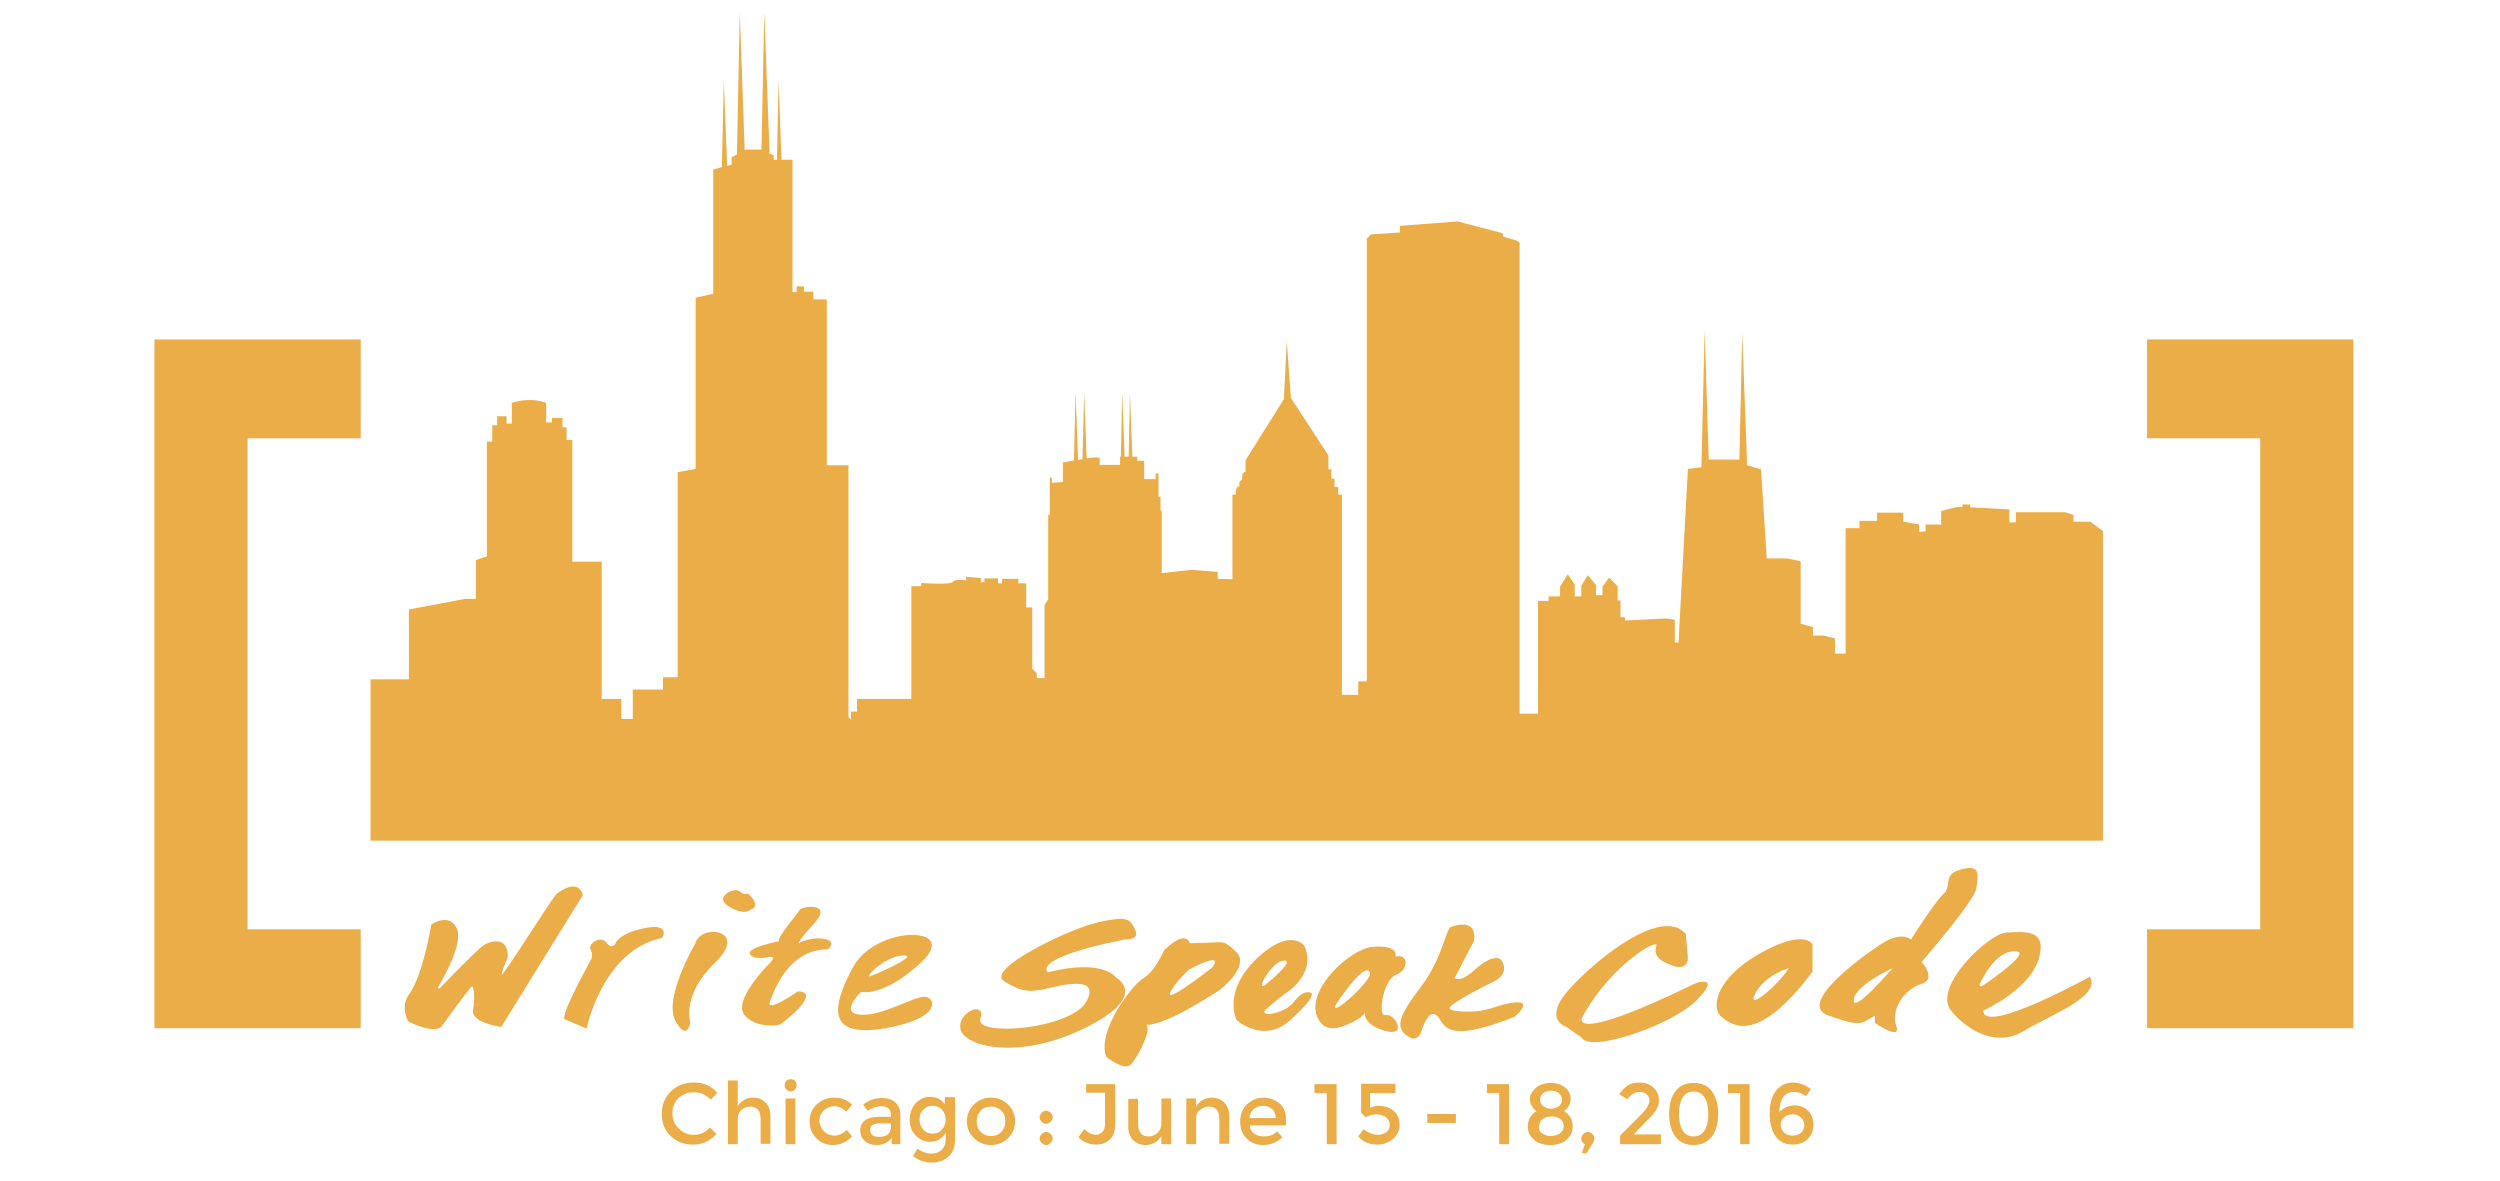 <?xml version="1.0" encoding="utf-8"?>
<!-- Generator: Adobe Illustrator 18.1.1, SVG Export Plug-In . SVG Version: 6.00 Build 0)  -->
<svg version="1.1" id="Layer_1" xmlns="http://www.w3.org/2000/svg" xmlns:xlink="http://www.w3.org/1999/xlink" x="0px" y="0px"
	 viewBox="0 0 612 289" enable-background="new 0 0 612 289" xml:space="preserve">
<g>
	<path fill="#EAAD47" d="M511.7,127.7h-4.1v-1.6l-2-0.7h-12.1v2.5h-1.6v-3.2l-9.6-0.5v-0.7h-1.9v0.6h-1.3l-3.9,1v3.3h-3.8v1.7
		l-1.6,0.1v-1.8l-3.9-0.7v-2.2h-6.4v2h-4.3v1.8h-3.4V160h-2.6v-3.7l-2.7-0.7h-2.7v-2.1l-3-0.8v-15.3l-3.4-0.7h-4.9l-1.4-21.8l-3.4-1
		l-1.2-32.3l-0.7,30.9h-7.5l-1-31.7l-0.8,33.6l-3.3,0.4l-2.3,42.5H410v-5.6l-2.2-0.3l-10,0.5v-0.8h-1.1v-4.1h-0.7v-3.5l-2.1-2.1
		l-1.6,2.2v2.1h-1.6v-2.5l-2-2.4l-1.6,2.6v2.6h-1.6v-2.9l-1.7-2.5l-1.9,3v2.4h-2.8v1.1h-2.6v13.5l0,14.1l-4.5,0V59.4l-0.7-0.5
		l-3.4-1v-0.8l-11.1-2.9l-14.1,1.1v1.6l-7.1,0.5l-1,1v108.4h-2.1v3.3h-4v-49h-0.9v-1.9h-0.9v-2h-0.8v-2.3h-0.7v-3.4L316,97.4l-1-14
		l-0.7,14.3l-9.4,15v2.8h-0.2l-0.6,0.6v1.2l-0.2,0.2l-0.5,0.5v1.1H303l-0.5,0.9v1.1h-0.8v20.7l-3.6-0.1v-1.7l-6.4-0.5l-7.3,0.8
		v-15.3h-0.3v-3.4h-0.5v-5.7h-0.7v1.4h-2.8v-4.5h-1.7v-1h-1.2l-0.6-15.8l-0.3,15.8h-1l-0.6-15.8l-0.3,15.8h-0.2v2h-5V112h-1.8
		l-1.4,0.2l-0.6-16.4l-0.4,16.6l-1.1,0.2l-0.6-16.8l-0.4,16.9l-2.7,0.5v4.8l-2.7,0.2v-1.3H257v9.1h-0.4v20.7l-0.9,1.4v17.9h-1.9
		v-1.2l-1.1-1.1v-15h-1.5v-5.9h-1.9v-1.1h-4v1.1h-1v-1.2H241v0.9l-0.9,0.1v-1.1l-3.6-0.3v0.9c0,0-2.3-0.5-3.2,0.3
		c-0.9,0.9-7.8,0.3-7.8,0.3v0.8h-2.4v27.6h-13.3v3.1h-1.5v2l-0.6-0.6v-9.8v-51.9h-5.3V73.3h-3.3v-1.9h-2.3v-1.3h-1.8v1.4h-1V39.1
		h-2.7l-0.7-19.6l-0.4,19.6h-0.8V38l-1-0.4l-1.3-34.7l-0.7,33.8l-0.3-0.1h-3.4l-0.4,0.2l-1.2-33.9l-0.7,34.9l-1.3,0.7v1.8l-1.1,0.3
		l-0.8-21l-0.5,21.3l-2.1,0.6v30.4l-4.3,1v41.9l-4.4,0.8v50.2h-3.6v3h-7.4v7.2h-2.8v-4.9h-4.8v-33.6h-7.2v-29.8h-1.4v-3.1h-1v-2.3
		h-2.6v1.1h-1.4v-4.8c-4.3-1.5-8.4,0-8.4,0v5.1h-1.3v-1.8h-2.3v2.2h-1.2v4h-1.3v28.1l-2.7,0.9v9.5h-2.6l-13.8,2.6v17.1h-9.4v39.5
		h226.4h197.7v-37.3v-38.5L511.7,127.7z"/>
</g>
<g>
	<path fill="#EAAD47" d="M525.6,227.5h27.7V107.3h-27.7V83.1h50.5v168.6h-50.5V227.5z"/>
</g>
<g>
	<path fill="#EAAD47" d="M88.3,107.3H60.6v120.2h27.7v24.2H37.8V83.1h50.5V107.3z"/>
</g>
<g>
	<path fill="#EAAD47" d="M421.5,249c-2.7-2-1.8-9.3,9.3-15.6c11.1-6.2,12.9-2.2,12.9-2.2v6.7C430.1,255.9,424.1,251,421.5,249z
		 M437.9,237c0,0-5.8,1.6-8.2,6.2C427.3,247.9,435.3,241.2,437.9,237z"/>
	<path fill="#EAAD47" d="M413.2,234.6c0,0,0.1,3.1-3.7,1.8c-3.8-1.3-4.7-2.9-4-4.9c0.7-2-11.3,4.7-18.2,17.6c0,0-3.6,6.9,28-8.5
		c0,0,6.2-1.9,0,4.3c-6.2,6.2-26.2,12.9-28.1,9.1l-3.9-2.7c0,0-4.2-1.2-1.3-6.3c2.9-5.1,24-24.5,30.7-16.3L413.2,234.6z"/>
	<path fill="#EAAD47" d="M470.3,240.9c-4.1,1.2-7.5,6.3-6.1,10.2c1.4,3.9-5.2-0.7-5.2-0.7v-1.8c-3.6,2.2-3.7,2.7-11.4,0
		s7.3-13.8,12.6-17.3c5.3-3.6,7.6-1.3,7.6-1.3s5.8-9.2,8-11.2c2.2-2-0.5-4.7,4.4-6c4.9-1.3,4,1.7,3.6,4.7s-13.4,18-13.4,18
		S474.3,239.7,470.3,240.9z M463.3,237c0,0-9.4,4.3-9.5,7.8S463.3,237,463.3,237z"/>
	<path fill="#EAAD47" d="M511.6,239.1c2.9,4.9-10.2,9.6-16.2,13.3s-13.1,0.7-17.8-5c-4.6-5.8,9.3-18.9,13.5-19.1
		c4.2-0.2,10.2-1.1,8,6.4c-2.2,7.6-13.6,12.7-13.6,12.7C485.6,253.5,511.6,239.1,511.6,239.1z M484.6,241c0,0,0,0.8,0.8,0.3
		c3.3-2.3,11.5-8.1,8.2-8.4C488.3,232.3,484.6,241,484.6,241z"/>
</g>
<g>
	<path fill="#EAAD47" d="M275.3,230c0,0,3.9,0.2,2.6-2.4c-1.3-2.6-1.7-3.4-8.8-1.9c-7.1,1.5-28,11.6-23.3,14.5c4.7,3,6.8,2.4,9,2.1
		c2.1-0.2,14.8-4.5,11.3,2.6c-3.4,7.1-27.6,9-26.1,4.5c1.5-4.5-5.6-1.8-4.9,2.4c0.6,4.2,13.7,8,30.2,0c16.5-8,7.9-12.5,7.9-12.5
		s-3-4.7-16.6-1.3C256.6,238.2,251.6,234.7,275.3,230z"/>
	<path fill="#EAAD47" d="M296.7,236.9c0,0-11,8.6-10.3,6.3c0.6-2,4.6-5.8,4.6-5.8C300.4,232.4,296.7,236.9,296.7,236.9z
		 M291.3,230.9c0,0-0.9-3.6-6.3,1.7c0,0-2.4,5.4-5,6.8c-2.6,1.4-11.6,12.9-9.2,19.3c0,0,4.4,3.6,6,1.9c1.7-1.7,4.9-8.1,4-9.4
		c-0.9-1.3,0.3,2.6,18-9c0,0,7.4-5.8,3.8-9.2S300,230.9,291.3,230.9z"/>
	<path fill="#EAAD47" d="M341.8,238.6c-3.2,1.1-4.7,10.5-2.6,9.9s5.6,5.3,0,3.9c-5.6-1.5-5.1-4.5-5.1-4.5s-0.4,1.3-4.5,3
		c-5,2.2-6.6-0.5-7.3-2.4c-2.2-6.7,8.4-16.2,13.6-16.7c6.8-0.6,5.7,2.4,5.7,2.4C344.8,233.3,345,237.4,341.8,238.6z M335.4,238.2
		c0,0-0.4-3.7-7.5,6.4C323.2,251.2,335.6,240.7,335.4,238.2z"/>
	<path fill="#EAAD47" d="M356.1,239.4l4.7-9c0,0,1.4-5.9-5.6-3.5c-1.2,0.4-2.1,7.7-7.3,14.6s-7.2,10.4-2.3,12.7c0,0,1.7,0.4,2.3-1.6
		s2.1-5.7,3.9-3.9c1.9,1.7,1.2,7.3,19,0.2c0,0,4.7-4,0-3.5c-4.7,0.5-6.4,2.6-13,2.2c-4.6-0.3-3.1-1.2,0-3.1c3.1-1.9,8-4.3,8-4.3
		s4-1.7,1.7-5.2c0,0-1.5-2.1-6.6,2.5C357.3,240.8,356.1,239.4,356.1,239.4z"/>
	<path fill="#EAAD47" d="M310.2,246.8c-2.9,2.4,4.1,1.7,6.6-1.6c2.5-3.3,4.2-2.1,4.2-2.1s1.5,0.6-5.1,6.6c-6.6,6-13.2,0-13.2,0
		s-3.5-6.8,4.8-14.9c8.3-8,11.8-3.3,11.8-3.3c3.2,7.1-4.8,11.8-4.8,11.8S313,244.4,310.2,246.8z M309.5,241.3c0,0,8.5-6.8,4.4-6.1
		C311.3,235.7,307.5,242.2,309.5,241.3"/>
</g>
<g>
	<path fill="#EAAD47" d="M105.6,226.3c0,0,4.6-3.1,6.3,1.2c1.3,3.2-2.5,10.5-4.6,14.1c-0.2,0.3,0.2,0.6,0.4,0.3
		c3-3.2,9.2-9.5,10.7-10.5c2-1.3,6.1-2,5.9,2.9c0,0-1.5,3.5-1.5,4.3c0,1,11.9-18.1,13.4-19.7c0,0,5.1-4.4,6.5,0.2
		c0,0-13.4,21.6-20,32.3c0,0-7.5-1-6.9-4.2c0.6-3.2,0.1-5.8-0.2-5.8c-0.4,0-7.3,9.6-7.3,9.6s-0.9,2.6-8.3-0.9c0,0-2.2-3.5,0.2-6.8
		C102.5,240.3,104.5,232.6,105.6,226.3z"/>
	<path fill="#EAAD47" d="M138.2,249.5l5.4,2.3c0,0,3.9-19.2,18.5-22.2c0,0,2.3-3.7-4.3-2.4c-6.7,1.4-7.2,3.9-7.2,3.9
		s-0.9,1.4-2.2-0.4c-1.3-1.8-4.6,0.3-3.8,1.8c0,0,0.6,1.1,0.2,2.1S137.3,248.1,138.2,249.5z"/>
	<path fill="#EAAD47" d="M190.7,230.4c0,0-8.1,1.6-7.1,3.2s5,0.6,5,0.6s1.5-0.1-0.1,1.5s-8.9,9.4-6.3,12.7s8,2.7,8.7,2.4
		s10.6-8,4.4-8.1c0,0-8,5.6-6.8,2.4c1.2-3.1,4.7-12.7,14.2-12.7c0,0,3.1-2.7-2.9-2.7c0,0-3.9,0.5-4,1.2c0,0-1.6,0.7,3.4-4.7
		c5-5.4-2.8-4.4-3.4-3.5C195.3,223.7,190.2,229.4,190.7,230.4z"/>
	<path fill="#EAAD47" d="M210.7,248.4c5.5,0.3,12.8-4.4,15.6-4.4c2.8,0.1,4.4,5.3-9.5,7.7c-14,2.4-13.6-4.5-8-14.9
		c5.6-10.4,26.3-10.3,16.9-1.4c-9.4,8.9-14.9,7.4-14.9,7.4S205.2,248.1,210.7,248.4z M213.3,238.9c0,0,12.5-5.2,7.7-5
		C216.2,234.2,211,239.9,213.3,238.9z"/>
	<path fill="#EAAD47" d="M169,250.3c0,0-2.3-6.6,6.1-14.7c8.4-8.1-3.7-9.6-4.9-4.6c0,0-7.8,13.3-4.9,18.8
		C168.2,255.2,169,250.3,169,250.3z"/>
	<path fill="#EAAD47" d="M183.7,222.7c0,0,3-0.6-0.6-4c0,0-0.9,0.6-2-0.5c-1.2-1.1-6.6,1.3-2.7,3.7
		C182.4,224.3,183.7,222.7,183.7,222.7z"/>
</g>
<g>
	<path fill="#EAAD47" d="M169.7,277.8c0.9,0,1.6-0.1,2.2-0.4c0.6-0.3,1.3-0.7,1.9-1.4l1.6,1.6c-1.6,1.7-3.4,2.6-5.7,2.6
		c-2.2,0-4.1-0.7-5.5-2.1c-1.5-1.4-2.2-3.2-2.2-5.4s0.7-4,2.2-5.5c1.5-1.5,3.4-2.2,5.7-2.2c2.3,0,4.2,0.8,5.7,2.5l-1.6,1.7
		c-0.7-0.7-1.4-1.1-2-1.4c-0.6-0.3-1.4-0.4-2.2-0.4c-1.5,0-2.7,0.5-3.7,1.4c-1,1-1.5,2.2-1.5,3.7s0.5,2.7,1.5,3.7
		C167.2,277.3,168.4,277.8,169.7,277.8z"/>
	<path fill="#EAAD47" d="M180.6,274v6.1h-2.4v-15.6h2.4v6.4c0.3-0.7,0.8-1.2,1.5-1.6c0.7-0.4,1.4-0.6,2.2-0.6c1.3,0,2.3,0.4,3.1,1.2
		c0.8,0.8,1.2,1.9,1.2,3.3v6.8h-2.4V274c0-2.1-0.9-3.1-2.6-3.1c-0.8,0-1.5,0.3-2.1,0.8C180.9,272.2,180.6,273,180.6,274z"/>
	<path fill="#EAAD47" d="M192.5,266.7c-0.3-0.3-0.4-0.7-0.4-1.1c0-0.4,0.1-0.7,0.4-1c0.3-0.3,0.6-0.4,1.1-0.4c0.4,0,0.8,0.1,1,0.4
		c0.3,0.3,0.4,0.6,0.4,1c0,0.4-0.1,0.8-0.4,1.1c-0.3,0.3-0.6,0.5-1,0.5S192.8,267,192.5,266.7z M194.7,280.1h-2.4v-11.2h2.4V280.1z"
		/>
	<path fill="#EAAD47" d="M208.6,278.2c-1.4,1.4-2.9,2.1-4.7,2.1c-1.6,0-2.9-0.5-4-1.6c-1.1-1.1-1.7-2.4-1.7-4.2
		c0-1.7,0.6-3.1,1.8-4.2c1.2-1.1,2.6-1.6,4.3-1.6c1.7,0,3.1,0.6,4.3,1.7l-1.4,1.7c-1-0.8-1.9-1.3-2.9-1.3c-1,0-1.8,0.3-2.6,1
		c-0.7,0.7-1.1,1.5-1.1,2.5c0,1,0.4,1.9,1.1,2.6c0.7,0.7,1.6,1.1,2.6,1.1c1.1,0,2-0.5,3-1.4L208.6,278.2z"/>
	<path fill="#EAAD47" d="M220.4,280.1h-2.1v-1.5c-0.9,1.1-2.2,1.7-3.7,1.7c-1.2,0-2.1-0.3-2.9-1c-0.8-0.7-1.1-1.5-1.1-2.6
		c0-1.1,0.4-1.9,1.2-2.5c0.8-0.5,1.9-0.8,3.3-0.8h3v-0.4c0-1.5-0.8-2.2-2.5-2.2c-1,0-2.1,0.4-3.2,1.1l-1.1-1.5
		c1.4-1.1,2.9-1.6,4.6-1.6c1.3,0,2.4,0.3,3.2,1c0.8,0.7,1.3,1.7,1.3,3.1V280.1z M218.1,275.9V275h-2.6c-1.7,0-2.5,0.5-2.5,1.6
		c0,0.5,0.2,1,0.6,1.3c0.4,0.3,1,0.4,1.8,0.4c0.7,0,1.4-0.2,2-0.6C217.8,277.2,218.1,276.6,218.1,275.9z"/>
	<path fill="#EAAD47" d="M233.8,268.9v9.8c0,2-0.5,3.5-1.6,4.4c-1.1,1-2.4,1.5-4.1,1.5c-1.7,0-3.2-0.5-4.6-1.6l1.1-1.8
		c1.1,0.8,2.2,1.2,3.3,1.2c1.1,0,2-0.3,2.6-0.9c0.7-0.6,1-1.5,1-2.8v-1.4c-0.4,0.7-0.9,1.2-1.5,1.6c-0.7,0.4-1.4,0.6-2.2,0.6
		c-1.5,0-2.7-0.5-3.7-1.6c-1-1-1.4-2.3-1.4-3.9c0-1.5,0.5-2.8,1.4-3.9c1-1,2.2-1.6,3.6-1.6c1.5,0,2.7,0.6,3.6,1.8v-1.7H233.8z
		 M225.1,274.1c0,0.9,0.3,1.7,0.9,2.4c0.6,0.7,1.3,1,2.3,1c1,0,1.7-0.3,2.3-1c0.6-0.6,0.9-1.4,0.9-2.4c0-1-0.3-1.8-0.9-2.4
		c-0.6-0.7-1.4-1-2.3-1c-1,0-1.7,0.3-2.3,1C225.3,272.3,225.1,273.2,225.1,274.1z"/>
	<path fill="#EAAD47" d="M246.8,278.6c-1.1,1.1-2.5,1.7-4.2,1.7c-1.7,0-3.1-0.6-4.2-1.7c-1.1-1.1-1.7-2.5-1.7-4.1
		c0-1.6,0.6-3,1.7-4.1c1.1-1.1,2.5-1.7,4.2-1.7c1.7,0,3.1,0.6,4.2,1.7c1.1,1.1,1.7,2.5,1.7,4.1C248.5,276.1,247.9,277.5,246.8,278.6
		z M240.1,277.1c0.7,0.7,1.5,1,2.5,1c1,0,1.9-0.3,2.5-1c0.7-0.7,1-1.6,1-2.6c0-1.1-0.3-2-1-2.6c-0.7-0.7-1.5-1-2.5-1
		c-1,0-1.9,0.3-2.5,1c-0.7,0.7-1,1.6-1,2.6C239.1,275.6,239.4,276.5,240.1,277.1z"/>
	<path fill="#EAAD47" d="M255,274.6c-0.3-0.3-0.5-0.7-0.5-1.1c0-0.4,0.2-0.8,0.5-1.1c0.3-0.3,0.7-0.5,1.1-0.5c0.4,0,0.8,0.2,1.1,0.5
		c0.3,0.3,0.5,0.7,0.5,1.1c0,0.4-0.2,0.8-0.5,1.1c-0.3,0.3-0.7,0.5-1.1,0.5C255.7,275.1,255.3,275,255,274.6z M255,279.8
		c-0.3-0.3-0.5-0.7-0.5-1.1s0.2-0.8,0.5-1.1c0.3-0.3,0.7-0.5,1.1-0.5c0.4,0,0.8,0.2,1.1,0.5c0.3,0.3,0.5,0.7,0.5,1.1
		s-0.2,0.8-0.5,1.1c-0.3,0.3-0.7,0.5-1.1,0.5C255.7,280.3,255.3,280.1,255,279.8z"/>
	<path fill="#EAAD47" d="M265.9,267.6v-2.2h7.1v9.7c0,1.7-0.4,3-1.3,3.8c-0.9,0.9-2,1.3-3.3,1.3c-1.7,0-3.2-0.6-4.4-1.8l1.4-2
		c1,0.9,1.9,1.4,2.8,1.4c0.6,0,1.2-0.2,1.6-0.7c0.5-0.4,0.7-1.1,0.7-2v-7.6H265.9z"/>
	<path fill="#EAAD47" d="M284.3,275v-6.1h2.4v11.2h-2.4v-2c-0.4,0.7-0.9,1.2-1.6,1.6c-0.7,0.4-1.4,0.6-2.2,0.6
		c-1.3,0-2.3-0.4-3.1-1.2c-0.8-0.8-1.2-1.9-1.2-3.3v-6.8h2.4v6.1c0,2.1,0.9,3.1,2.6,3.1c0.8,0,1.5-0.3,2.1-0.8
		C284,276.8,284.3,276,284.3,275z"/>
	<path fill="#EAAD47" d="M292.8,274v6.1h-2.4v-11.2h2.4v2c0.4-0.7,0.9-1.2,1.6-1.6c0.7-0.4,1.4-0.6,2.2-0.6c1.3,0,2.3,0.4,3.1,1.2
		c0.8,0.8,1.2,1.9,1.2,3.3v6.8h-2.4V274c0-2.1-0.9-3.1-2.6-3.1c-0.8,0-1.5,0.3-2.1,0.8C293.1,272.2,292.8,273,292.8,274z"/>
	<path fill="#EAAD47" d="M314.7,275.5h-8.8c0.1,0.8,0.4,1.5,1.1,2c0.7,0.5,1.5,0.7,2.4,0.7c1.4,0,2.5-0.4,3.2-1.3l1.3,1.5
		c-1.2,1.2-2.8,1.9-4.7,1.9c-1.6,0-2.9-0.5-4-1.6c-1.1-1-1.6-2.4-1.6-4.2c0-1.8,0.6-3.2,1.7-4.2c1.1-1,2.4-1.6,4-1.6
		c1.5,0,2.8,0.5,3.9,1.4s1.6,2.2,1.6,3.8V275.5z M305.9,273.7h6.4c0-0.9-0.3-1.7-0.9-2.2c-0.6-0.5-1.3-0.8-2.2-0.8
		c-0.9,0-1.6,0.3-2.3,0.8C306.3,272.1,305.9,272.8,305.9,273.7z"/>
	<path fill="#EAAD47" d="M321.9,265.4h5.3v14.7h-2.4v-12.5h-3V265.4z"/>
	<path fill="#EAAD47" d="M341.6,265.4v2.2h-6.2v3.6c0.6-0.3,1.3-0.5,2.1-0.5c1.4,0,2.6,0.4,3.6,1.2c1,0.8,1.5,1.9,1.5,3.4
		c0,1.4-0.5,2.6-1.6,3.5s-2.3,1.4-3.8,1.4c-2,0-3.6-0.7-4.7-2l1.3-1.8c0.1,0.1,0.3,0.2,0.5,0.4c0.2,0.2,0.6,0.4,1.2,0.6
		c0.6,0.3,1.2,0.4,1.9,0.4c0.7,0,1.3-0.2,1.9-0.6c0.6-0.4,0.9-1,0.9-1.8c0-0.8-0.3-1.4-0.9-1.9c-0.6-0.4-1.4-0.7-2.3-0.7
		c-0.9,0-1.8,0.2-2.7,0.7l-1.1-1.1v-7.1H341.6z"/>
	<path fill="#EAAD47" d="M349.4,274.9v-2.2h7v2.2H349.4z"/>
	<path fill="#EAAD47" d="M364.1,265.4h5.3v14.7h-2.4v-12.5h-3V265.4z"/>
	<path fill="#EAAD47" d="M376.1,266.2c0.9-0.7,2.1-1.1,3.5-1.1c1.4,0,2.6,0.4,3.5,1.1c0.9,0.7,1.4,1.7,1.4,2.8s-0.5,2.1-1.6,3
		c1.4,0.9,2.1,2.2,2.1,3.8c0,1.3-0.5,2.3-1.5,3.2c-1,0.9-2.3,1.3-4,1.3c-1.6,0-3-0.4-4-1.3c-1-0.9-1.5-1.9-1.5-3.2
		c0-1.6,0.7-2.9,2.1-3.8c-1.1-0.9-1.6-1.9-1.6-3S375.2,267,376.1,266.2z M377.6,277.5c0.6,0.4,1.3,0.6,2.1,0.6
		c0.7,0,1.4-0.2,2.1-0.6c0.6-0.4,1-1,1-1.8c0-0.8-0.3-1.4-0.9-1.8s-1.3-0.6-2.1-0.6c-0.8,0-1.5,0.2-2.1,0.6s-0.9,1-0.9,1.8
		C376.6,276.5,377,277.1,377.6,277.5z M377.8,270.8c0.5,0.4,1.1,0.6,1.9,0.6c0.7,0,1.3-0.2,1.9-0.6c0.5-0.4,0.8-1,0.8-1.6
		c0-0.6-0.3-1.1-0.8-1.6c-0.5-0.4-1.1-0.6-1.9-0.6c-0.7,0-1.3,0.2-1.9,0.6c-0.5,0.4-0.8,0.9-0.8,1.6
		C377,269.9,377.3,270.4,377.8,270.8z"/>
	<path fill="#EAAD47" d="M387.2,282.3l0.8-2.2c-0.6-0.3-0.9-0.7-0.9-1.4c0-0.4,0.2-0.8,0.5-1.1c0.3-0.3,0.7-0.5,1.1-0.5
		s0.8,0.2,1.1,0.5c0.3,0.3,0.5,0.7,0.5,1.1s-0.2,0.9-0.6,1.5l-1.3,2.1H387.2z"/>
	<path fill="#EAAD47" d="M403.2,271.1c0.4-0.6,0.6-1.2,0.6-1.7s-0.2-1.1-0.7-1.5c-0.4-0.4-1-0.6-1.7-0.6c-1.2,0-2.2,0.6-3,1.8
		l-2-1.2c0.6-1,1.4-1.7,2.1-2.2c0.8-0.5,1.8-0.7,3-0.7s2.3,0.4,3.2,1.2c0.9,0.8,1.4,1.8,1.4,3.2c0,0.8-0.2,1.5-0.6,2.2
		c-0.4,0.7-1.1,1.6-2.2,2.6l-3.4,3.5h6.7v2.4h-10V278l4.5-4.5C402.1,272.5,402.8,271.7,403.2,271.1z"/>
	<path fill="#EAAD47" d="M410.1,278.2c-1-1.4-1.5-3.2-1.5-5.5c0-2.3,0.5-4.2,1.5-5.5c1-1.4,2.5-2.1,4.5-2.1s3.5,0.7,4.5,2.1
		s1.5,3.2,1.5,5.5c0,2.3-0.5,4.2-1.5,5.5s-2.5,2.1-4.5,2.1S411.1,279.6,410.1,278.2z M411.9,268.7c-0.6,1-0.9,2.3-0.9,4
		c0,1.6,0.3,3,0.9,4c0.6,1,1.5,1.5,2.7,1.5s2.1-0.5,2.7-1.5c0.6-1,0.9-2.3,0.9-4s-0.3-3-0.9-4c-0.6-1-1.5-1.5-2.7-1.5
		S412.5,267.7,411.9,268.7z"/>
	<path fill="#EAAD47" d="M423,265.4h5.3v14.7H426v-12.5h-3V265.4z"/>
	<path fill="#EAAD47" d="M443.3,266.6l-1.2,1.8c-0.3-0.3-0.8-0.5-1.3-0.8c-0.5-0.2-1-0.3-1.4-0.3c-1.3,0-2.3,0.4-2.9,1.3
		c-0.6,0.9-0.9,2.1-0.9,3.6c0.4-0.4,0.9-0.8,1.5-1.1c0.7-0.3,1.4-0.5,2.2-0.5c1.3,0,2.4,0.4,3.3,1.3c0.9,0.9,1.3,2,1.3,3.5
		c0,1.4-0.5,2.6-1.4,3.5c-1,0.9-2.2,1.3-3.6,1.3c-2.4,0-4-1.1-4.9-3.2c-0.5-1.2-0.8-2.6-0.8-4.1s0.2-2.8,0.5-3.8
		c0.3-1,0.8-1.8,1.3-2.4c1.1-1.1,2.4-1.7,4-1.7C440.6,265.1,442,265.6,443.3,266.6z M438.9,272.8c-0.8,0-1.6,0.2-2.1,0.7
		c-0.6,0.5-0.9,1.1-0.9,1.8s0.3,1.4,0.8,1.9c0.5,0.5,1.2,0.8,2.1,0.8c0.8,0,1.5-0.2,2.1-0.7c0.5-0.5,0.8-1.1,0.8-1.8
		s-0.3-1.4-0.8-1.9C440.4,273.1,439.8,272.8,438.9,272.8z"/>
</g>
</svg>
